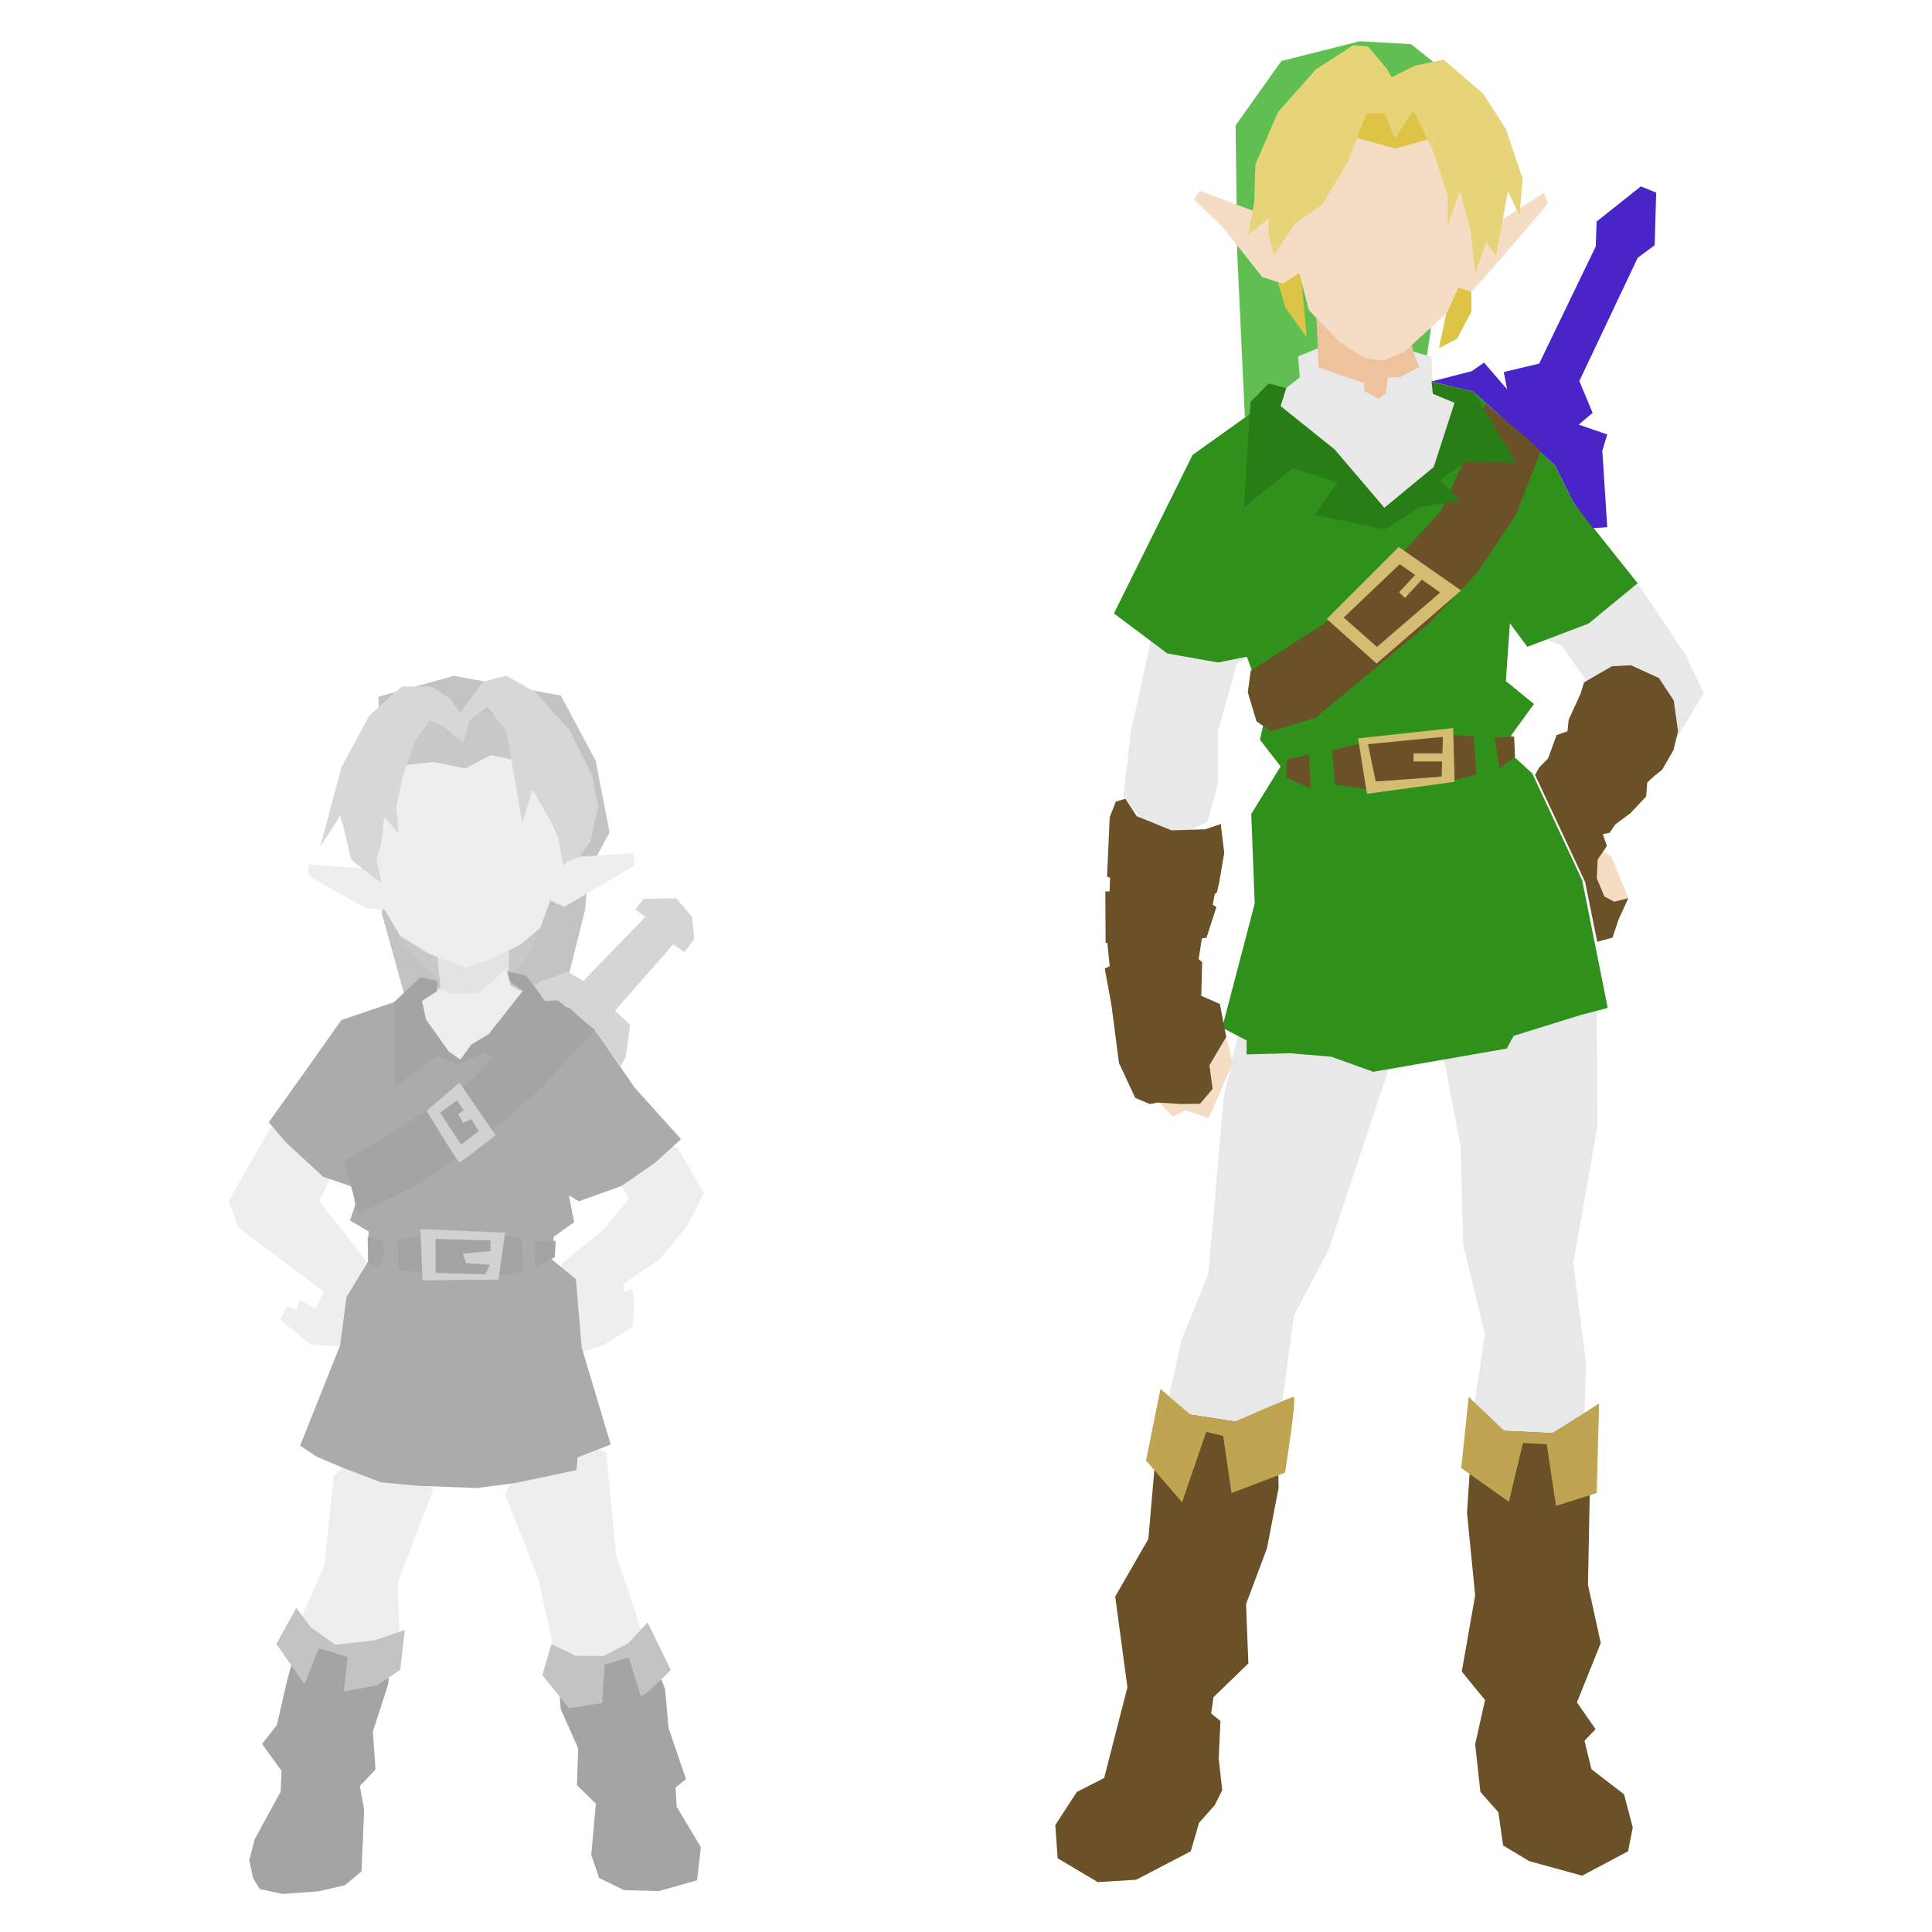 <?xml version="1.0" encoding="UTF-8" standalone="no"?>
<!-- Created with Inkscape (http://www.inkscape.org/) -->

<svg
   xmlns:dc="http://purl.org/dc/elements/1.1/"
   xmlns:cc="http://creativecommons.org/ns#"
   xmlns:rdf="http://www.w3.org/1999/02/22-rdf-syntax-ns#"
   xmlns:svg="http://www.w3.org/2000/svg"
   xmlns="http://www.w3.org/2000/svg"
   xmlns:sodipodi="http://sodipodi.sourceforge.net/DTD/sodipodi-0.dtd"
   xmlns:inkscape="http://www.inkscape.org/namespaces/inkscape"
   width="1000"
   height="1000"
   viewBox="0 0 264.583 264.583"
   version="1.1"
   id="svg8"
   inkscape:version="0.92.2 (5c3e80d, 2017-08-06)"
   sodipodi:docname="era_adult.svg">
  <defs
     id="defs2" />
  <sodipodi:namedview
     id="base"
     pagecolor="#ffffff"
     bordercolor="#666666"
     borderopacity="1.0"
     inkscape:pageopacity="0.0"
     inkscape:pageshadow="2"
     inkscape:zoom="0.49497476"
     inkscape:cx="-175.90426"
     inkscape:cy="410.88375"
     inkscape:document-units="mm"
     inkscape:current-layer="layer1"
     showgrid="false"
     units="px"
     inkscape:window-width="1920"
     inkscape:window-height="1137"
     inkscape:window-x="-8"
     inkscape:window-y="-8"
     inkscape:window-maximized="1" />
  <g
     inkscape:label="Ebene 1"
     id="layer1"
     transform="matrix(1.19,0,0,1.19,-34.583,-61.616)">
    <g
       id="g848"
       inkscape:label="adult">
      <path
         style="display:inline;fill:#61bf52;fill-opacity:1;stroke:none;stroke-width:0.265px;stroke-linecap:butt;stroke-linejoin:miter;stroke-opacity:1"
         d="m 172.322,99.755 -0.869,-18.642 -0.2,-14.9 5.279,-7.417 9.02,-2.272 5.88,0.334 4.477,3.541 -2.205,29.4 -1.054,7.157 z"
         id="path868"
         inkscape:connector-curvature="0"
         inkscape:label="hat" />
      <path
         style="display:inline;fill:#dec446;fill-opacity:1;stroke:none;stroke-width:0.265px;stroke-linecap:butt;stroke-linejoin:miter;stroke-opacity:1"
         d="m 179.444,90.625 -2.457,-3.449 -1.417,-4.866 -0.425,-6.756 3.969,-8.41 7.512,-3.827 7.985,-0.331 6,8.41 -0.331,7.087 -1.89,6.378 v 2.788 l -1.654,3.118 -2.079,1.087 0.85,-4.063 0.614,-3.922 -17.481,-2.221 0.378,4.252 z"
         id="path881"
         inkscape:connector-curvature="0"
         sodipodi:nodetypes="cccccccccccccccccc"
         inkscape:label="hair-dark" />
      <path
         style="display:inline;fill:#efc29e;fill-opacity:1;stroke:none;stroke-width:0.265px;stroke-linecap:butt;stroke-linejoin:miter;stroke-opacity:1"
         d="m 180.72,91.853 -0.162,-3.507 10.793,1.901 0.33,1.985 1.411,1.912 -5.334,3.974 -7.594,-3.51 z"
         id="path877"
         inkscape:connector-curvature="0"
         sodipodi:nodetypes="cccccccc"
         inkscape:label="skin-shadow" />
      <path
         style="display:inline;fill:#f5dcc4;fill-opacity:1;stroke:none;stroke-width:1px;stroke-linecap:butt;stroke-linejoin:miter;stroke-opacity:1"
         d="m 739.822,130.715 -24.109,6.873 -24.285,-6.695 -26.071,38.036 -34.643,-13.035 -2.5,3.75 12.5,12.143 17.143,21.607 8.928,2.857 7.143,-4.643 4.107,16.07 13.547,14.078 10.918,6.816 c 0,0 7.501,1.25 8.215,0.893 0.714,-0.357 8.75,-3.572 8.75,-3.572 l 18.57,-16.965 5,-11.07 c 0,0 4.286,1.607 5.357,1.785 1.071,0.179 33.572,-38.215 33.572,-38.215 L 780.178,156.785 755,172.857 Z m 65.803,311.963 -7.947,7.5 9.732,19.287 9.375,-6.34 -7.32,-18.035 z m -168.092,75.984 -27.527,30.178 9.092,9.092 5.303,-2.777 10.102,3.408 4.924,-10.859 5.557,-13.258 -2.777,-11.111 z"
         transform="matrix(0.265,0,0,0.265,0,32.417)"
         id="path870"
         inkscape:connector-curvature="0"
         inkscape:label="skin"
         sodipodi:nodetypes="ccccccccccccccccccccccccccccccccccccc" />
      <path
         style="display:inline;fill:#e8e8e8;fill-opacity:1;stroke:none;stroke-width:0.265px;stroke-linecap:butt;stroke-linejoin:miter;stroke-opacity:1"
         d="m 180.72,91.853 -2.268,0.945 0.189,2.41 -1.559,1.228 -1.701,2.268 -13.844,26.694 -2.338,10.628 -0.852,7.335 4.323,5.568 5.361,-2.578 1.19,-4.413 0.005,-6.019 2.181,-7.73 1.148,-0.838 30.268,-3.842 6.001,2.615 2.726,3.89 10.261,7.051 3.316,-5.525 -2.123,-4.46 -5.481,-8.182 -18.283,-17.218 -1.559,-4.205 -3.733,-0.378 -0.142,-4.252 -2.126,-0.614 0.709,1.795 -2.268,1.181 h -1.323 l -0.283,1.842 -0.804,0.614 -1.654,-0.898 v -0.898 l -5.244,-1.796 z m 22.915,73.233 -8.672,7.153 2.2,11.557 0.284,11.198 2.504,10.3 -1.228,8.127 5.48,12.142 7.229,-11.292 0.142,-5.622 -1.465,-11.528 2.787,-15.686 -0.091,-13.562 z m -21.323,1.453 -10.679,3.86 -1.749,7.599 -1.737,20.279 -3.14,7.818 -1.437,6.582 4.878,10.724 8.052,-9.288 1.47,-10.958 3.976,-7.55 7.133,-21.44 z"
         id="path899"
         inkscape:connector-curvature="0"
         sodipodi:nodetypes="cccccccccccccccccccccccccccccccccccccccccccccccccccccccccccc"
         inkscape:label="white" />
      <path
         inkscape:label="green"
         style="display:inline;fill:#2f911b;fill-opacity:1;stroke:none;stroke-width:0.265px;stroke-linecap:butt;stroke-linejoin:miter;stroke-opacity:1"
         d="m 177.082,96.436 -10.773,7.695 -9.054,18.241 6.147,4.61 5.847,1.036 3.307,-0.668 2.238,6.314 -0.735,3.241 2.372,3.074 -3.374,5.479 0.401,10.29 -3.742,14.299 2.806,1.47 v 1.604 l 4.944,-0.134 4.811,0.401 4.811,1.737 15.368,-2.673 0.802,-1.47 7.751,-2.405 3.074,-0.802 -2.94,-14.7 -5.746,-12.294 -2.305,-2.105 -0.1,-2.305 2.606,-3.575 -3.241,-2.639 0.468,-6.648 2.005,2.706 7.049,-2.673 5.646,-4.644 -7.35,-9.221 -2.138,-4.343 -9.409,-8.473 -4.583,8.693 -5.67,4.677 -5.717,-6.709 -6.237,-5.008 z"
         id="path897"
         inkscape:connector-curvature="0"
         sodipodi:nodetypes="ccccccccccccccccccccccccccccccccccccccc" />
      <path
         inkscape:label="sword"
         style="fill:#4924c6;fill-opacity:1;stroke:none;stroke-width:0.265px;stroke-linecap:butt;stroke-linejoin:miter;stroke-opacity:1"
         d="m 217.893,73.229 -5.093,4.048 -0.095,2.858 -6.514,13.49 -4.069,0.968 0.378,1.984 -2.652,-3.07 -1.418,0.988 -4.624,1.184 4.819,1.181 2.268,2.929 -2.268,-2.929 9.409,8.473 2.138,4.343 2.199,2.885 1.656,-0.11 -0.567,-8.788 0.567,-1.89 -3.284,-1.128 1.601,-1.351 -1.529,-3.663 6.709,-14.174 1.961,-1.465 0.173,-6.05 z"
         id="path865"
         inkscape:connector-curvature="0"
         sodipodi:nodetypes="ccccccccccccccccccccccccc" />
      <path
         style="display:inline;fill:#6a5127;fill-opacity:1;stroke:none;stroke-width:1px;stroke-linecap:butt;stroke-linejoin:miter;stroke-opacity:1"
         d="m 754.617,248.309 -7.609,21.352 -11.363,25 -23.74,26.012 -25,21.719 -34.094,21.971 -1.262,9.344 3.787,12.627 6.314,4.293 19.193,-5.809 23.232,-19.191 26.012,-21.719 20.961,-21.971 16.92,-25.254 10.781,-27.754 -5.082,-4.91 z m 63.33,113.656 -8.305,0.445 -12.053,6.965 -1.518,4.91 -5.18,11.34 -0.51,4.996 -4.758,1.702 -3.66,10.088 -3.84,3.93 -1.822,3.227 21.717,46.467 5.283,26.02 6.607,-1.785 2.68,-7.945 4.195,-9.197 -6.07,1.518 -4.287,-2.232 -3.303,-7.857 0.357,-8.213 4.018,-5.893 -1.785,-5.18 2.945,-0.535 2.5,-3.66 6.518,-4.822 6.875,-7.322 0.448,-5.982 3.215,-3.036 3.303,-2.588 4.91,-8.572 1.965,-8.125 -1.875,-13.393 -6.428,-9.732 z m -82.43,29.924 -33.336,3.535 -14.016,3.535 1.264,14.9 18.654,2.557 32.357,-4.324 10.354,-2.652 -1.135,-16.541 z m 31.693,1.01 -8.461,0.631 2.146,13.258 6.693,-5.176 z m -89.02,7.828 -9.723,2.146 -0.252,7.83 10.479,4.797 z m -79.803,19.193 -4.166,1.262 -2.652,6.82 -1.137,25.758 1.326,0.506 -0.252,5.934 -1.832,1e-4 0.127,22.35 h 0.758 l 1.01,10.102 -2.146,1.01 2.904,15.785 3.283,25.254 7.07,15.152 6.314,2.65 3.408,-0.631 10.102,0.631 8.334,-0.125 5.43,-6.441 -1.389,-10.227 7.324,-12.375 -2.779,-14.268 -8.08,-3.535 0.379,-14.648 -1.516,-1.262 1.39,-9.029 2.021,-0.314 4.293,-13.26 -1.58,-1.072 0.885,-4.672 0.947,-0.695 1.01,-4.545 2.146,-12.627 -1.516,-12.5 -6.691,2.271 -14.646,0.506 -15.152,-6.188 z m 17.553,259.609 -4.547,27.021 -3.029,34.85 -14.396,25.002 5.305,39.396 -10.102,39.395 -11.869,6.062 -9.344,14.395 1.01,14.395 17.424,10.354 16.668,-1.01 23.738,-12.375 3.571,-12.339 6.784,-7.612 3.283,-6.564 -1.516,-13.891 0.758,-16.162 -4.041,-3.283 1.01,-7.07 15.152,-14.648 -1.01,-25.758 9.092,-24.244 5.051,-26.264 -0.254,-14.395 4.293,-20.709 -22.98,6.314 -19.445,-3.031 z m 133.844,4.545 -3.029,45.963 3.535,35.859 -5.809,33.084 10.102,12.373 -4.293,19.193 2.273,20.709 7.828,8.838 2.02,14.395 11.365,6.818 22.98,6.314 19.951,-10.607 2.02,-10.354 -3.787,-14.395 -14.143,-10.859 -3.031,-12.375 4.799,-5.051 -8.082,-11.617 10.355,-25.758 -5.557,-25.254 0.758,-39.143 -1.768,-35.609 -14.395,8.84 -20.961,-1.01 z"
         transform="matrix(0.265,0,0,0.265,0,32.417)"
         id="path867"
         inkscape:connector-curvature="0"
         inkscape:label="brown"
         sodipodi:nodetypes="cccccccccccccccccccccccccccccccccccccccccccccccccccccccccccccccccccccccccccccccccccccccccccccccccccccccccccccccccccccccccccccccccccccccccccccccccccccccccccccccc" />
      <path
         style="fill:#bfa452;fill-opacity:1;stroke:none;stroke-width:1px;stroke-linecap:butt;stroke-linejoin:miter;stroke-opacity:1"
         d="m 613.632,676.21 -6.278,31.099 15.658,18.182 10.484,-30.626 7.354,1.786 3.627,24.801 23.234,-8.84 c 0,0 5.291,-33.21 3.775,-32.958 -1.515,0.252 -25.494,10.735 -25.494,10.735 l -19.445,-3.031 z m 133.85,3.462 -3.251,30.92 20.707,14.646 6.09,-25.538 10.326,0.536 4.041,26.77 17.676,-5.555 1.042,-38.915 -20.233,12.903 -20.961,-1.01 z"
         transform="matrix(0.265,0,0,0.265,0,32.417)"
         id="path860"
         inkscape:connector-curvature="0"
         inkscape:label="light-brown"
         sodipodi:nodetypes="cccccccccccccccccccccc" />
      <path
         inkscape:label="gold"
         style="fill:#d4bd72;fill-opacity:1;stroke:none;stroke-width:0.265px;stroke-linecap:butt;stroke-linejoin:miter;stroke-opacity:1"
         d="m 190.028,114.721 -8.284,8.286 5.733,5.131 9.733,-8.41 z m 0.118,1.984 1.773,1.242 -1.86,2 0.685,0.637 1.949,-2.095 2.107,1.476 -7.276,6.26 -3.827,-3.378 z m 6.147,18.86 -10.938,1.182 1.016,6.383 10.088,-1.379 z m -1.178,1.014 -0.061,1.896 h -3.32 v 0.935 h 3.29 l -0.057,1.749 -7.587,0.557 -0.884,-4.292 z"
         id="path880"
         inkscape:connector-curvature="0"
         sodipodi:nodetypes="cccccccccccccccccccccccccccc" />
      <path
         inkscape:label="dark-green"
         style="fill:#297d17;fill-opacity:1;stroke:none;stroke-width:0.265px;stroke-linecap:butt;stroke-linejoin:miter;stroke-opacity:1"
         d="m 203.587,105.035 -4.961,-8.174 -4.819,-1.181 0.142,1.417 2.504,1.039 -2.41,7.418 -5.67,4.677 -5.717,-6.709 -6.237,-5.008 0.661,-2.079 -2.032,-0.52 -2.079,2.126 -0.756,12.142 5.622,-4.536 5.15,1.654 -2.646,3.733 8.174,1.654 3.921,-2.551 4.772,-0.803 -2.41,-2.268 2.882,-2.173 z"
         id="path893"
         inkscape:connector-curvature="0"
         sodipodi:nodetypes="cccccccccccccccccccccc" />
      <path
         style="fill:#e7d479;fill-opacity:1;stroke:none;stroke-width:0.265px;stroke-linecap:butt;stroke-linejoin:miter;stroke-opacity:1"
         d="m 175.05,78.671 0.047,-1.795 -2.41,1.984 0.709,-3.733 0.142,-4.441 2.599,-6 4.347,-4.914 4.299,-2.788 1.701,0.142 2.173,2.551 0.567,0.992 2.646,-1.323 3.307,-0.709 4.536,3.874 2.646,4.11 1.937,5.764 -0.378,4.158 -1.323,-2.74 -1.37,7.418 -1.134,-1.606 -1.228,3.638 -0.567,-4.961 -1.228,-4.536 -1.417,4.016 v -3.496 l -1.654,-5.055 -2.268,-4.725 -2.126,3.166 -1.181,-2.835 h -2.126 l -2.032,5.433 -3.024,5.055 -3.118,2.173 -2.457,3.638 z"
         id="path879"
         inkscape:connector-curvature="0"
         sodipodi:nodetypes="ccccccccccccccccccccccccccccccccccc"
         inkscape:label="hair-light" />
    </g>
    <g
       id="g897"
       inkscape:label="child"
       style="opacity:0.5;fill:#f5dcc4;fill-opacity:1;stroke:none;stroke-opacity:1"
       transform="translate(17.296,2.268)">
      <path
         inkscape:connector-curvature="0"
         id="path894"
         d="m 58.265,163.9 -2.539,-9.221 -0.401,-24.99 8.686,-2.405 12.294,2.272 4.009,7.484 1.604,8.285 c 0,0 -2.272,4.009 -2.405,4.811 -0.134,0.802 -0.401,4.009 -0.401,4.009 l -1.871,7.484 -7.083,5.345 z"
         style="display:inline;fill:#888888;fill-opacity:1;stroke:none;stroke-width:0.265px;stroke-linecap:butt;stroke-linejoin:miter;stroke-opacity:1"
         inkscape:label="hat" />
      <path
         style="display:inline;fill:#929292;fill-opacity:1;stroke:none;stroke-width:0.265px;stroke-linecap:butt;stroke-linejoin:miter;stroke-opacity:1"
         d="m 61.988,162.157 -4.347,-4.63 -0.661,-21.356 4.252,-4.536 6.615,-0.095 5.486,3.265 3.302,11.665 -3.591,12.379 -2.929,3.496 z"
         id="path900"
         inkscape:connector-curvature="0"
         sodipodi:nodetypes="cccccccccc"
         inkscape:label="hair-dark" />
      <path
         style="display:inline;fill:#c7c7c7;fill-opacity:1;stroke:none;stroke-width:0.265px;stroke-linecap:butt;stroke-linejoin:miter;stroke-opacity:1"
         d="m 62.083,159.464 0.378,3.827 3.496,2.457 4.347,-4.394 0.047,-2.835 -3.827,-2.126 z"
         id="path902"
         inkscape:connector-curvature="0"
         inkscape:label="skin-shadow" />
      <path
         style="display:inline;fill:#dddddd;fill-opacity:1;stroke:none;stroke-width:1px;stroke-linecap:butt;stroke-linejoin:miter;stroke-opacity:1"
         d="m 257.59,392.393 -11.113,5.809 -13.889,-2.777 -11.617,1.262 -11.363,15.152 -4.293,30.053 -27.023,-2.02 0.254,5.051 24.496,13.889 8.334,0.758 6.818,11.363 12.627,7.83 16.162,6.061 9.85,-3.535 13.637,-6.566 8.586,-7.324 4.293,-11.869 6.061,2.779 30.557,-17.932 -0.504,-5.303 -28.789,1.768 -18.184,-41.164 z m 6.564,92.936 -11.742,10.48 -12.123,0.252 -5.049,-2.4 -21.719,14.396 33.082,29.926 33.84,-38.008 -14.395,-7.576 z M 161.965,553.928 143.75,586.072 147.857,597.5 185,625.447 l -3.572,7.5 -6.875,-4.02 -1.518,4.465 -3.838,-1.695 -3.125,5.803 13.213,10.982 12.322,0.715 17.32,-13.572 -4.285,-21.965 -21.695,-27.678 4.553,-8.66 -7.768,-20.625 z m 152.951,4.131 -0.379,21.844 3.029,5.051 -11.49,13.891 -18.057,14.646 5.178,37.25 4.924,0.631 8.965,-3.031 12.123,-7.828 0.631,-11.49 -0.885,-4.799 -3.787,1.516 0.252,-3.914 15.279,-10.354 12.121,-14.648 7.197,-14.268 -11.49,-19.824 z m -35.094,124.619 -16.072,30.715 14.465,36.785 6.428,29.645 L 311.25,802.5 c 0,0 11.965,-28.928 11.607,-30.178 C 322.5,771.072 311.965,740 311.965,740 l -4.287,-44.643 z m -66.25,3.572 -24.287,19.107 -3.928,38.928 -9.465,21.072 8.93,34.285 33.035,-23.928 -0.715,-23.93 L 232.5,711.607 Z"
         transform="matrix(0.265,0,0,0.265,0,32.417)"
         id="path904"
         inkscape:connector-curvature="0"
         inkscape:label="skin" />
      <path
         style="display:inline;fill:#555755;fill-opacity:1;stroke:none;stroke-width:0.265px;stroke-linecap:butt;stroke-linejoin:miter;stroke-opacity:1"
         d="m 74.568,164.768 2.806,0.735 3.14,2.94 4.276,6.214 5.345,5.947 -3.007,2.74 -3.875,2.673 -4.878,1.737 -1.136,-0.668 0.601,3.074 -2.339,1.67 -0.334,2.539 2.873,2.339 0.668,7.884 3.341,11.159 -3.809,1.47 -0.134,1.47 -6.949,1.47 -4.544,0.601 -6.815,-0.267 -4.209,-0.401 -4.544,-1.737 -2.806,-1.203 -1.938,-1.27 4.61,-11.559 0.735,-5.546 2.472,-4.076 0.067,-3.474 -2.138,-1.27 0.601,-1.804 -0.334,-2.071 -3.341,-1.136 -4.343,-4.009 -1.938,-2.272 4.009,-5.613 4.343,-6.147 6.08,-2.071 7.5,6.949 z"
         id="path920"
         inkscape:connector-curvature="0"
         sodipodi:nodetypes="ccccccccccccccccccccccccccccccccccccccc"
         inkscape:label="green" />
      <path
         style="display:inline;fill:#4a4a4a;fill-opacity:1;stroke:none;stroke-width:0.265px;stroke-linecap:butt;stroke-linejoin:miter;stroke-opacity:1"
         d="m 62.073,162.43 -1.938,-0.468 -3.007,2.873 0.134,9.755 c 0,0 4.677,-3.541 4.944,-3.541 0.267,0 2.205,1.002 2.205,1.002 l 3.14,-1.47 5.011,3.274 2.005,-9.087 -2.272,-3.007 -2.138,-0.468 0.334,1.203 1.47,1.002 -3.942,5.011 -2.005,1.203 -1.27,1.737 -1.336,-0.935 -2.606,-3.675 -0.468,-2.138 1.737,-1.136 z"
         id="path918"
         inkscape:connector-curvature="0"
         inkscape:label="dark-green" />
      <path
         style="fill:#acacac;fill-opacity:1;stroke:none;stroke-width:0.265px;stroke-linecap:butt;stroke-linejoin:miter;stroke-opacity:1"
         d="m 73.231,162.918 1.337,1.85 2.806,0.735 3.14,2.94 2.672,3.812 0.593,-1.144 0.509,-3.663 -1.748,-1.63 6.709,-7.63 1.276,0.898 1.134,-1.512 -0.236,-2.551 -1.843,-2.126 -3.733,0.047 -0.992,1.228 1.181,0.85 -7.134,7.371 -1.843,-1.039 -2.977,1.039 z"
         id="path954"
         inkscape:connector-curvature="0"
         sodipodi:nodetypes="cccccccccccccccccccc"
         inkscape:label="sword" />
      <path
         style="display:inline;fill:#494949;fill-opacity:1;stroke:none;stroke-width:1px;stroke-linecap:butt;stroke-linejoin:miter;stroke-opacity:1"
         d="m 286.504,498.838 -5.809,0.506 -25.379,27.904 -9.598,9.598 -23.484,14.773 -28.412,17.299 6.314,22.475 25.758,-12.373 25.254,-17.426 27.021,-23.486 24.75,-26.264 z m -47.477,101.016 -21.592,3.029 v 13.512 l 14.016,0.506 15.025,1.262 h 17.805 l 7.324,-1.641 -0.633,-14.27 -13.131,-2.271 z m -34.977,1.768 0.252,11.363 5.178,2.273 2.146,-6.945 -1.389,-5.303 z m 81.633,1.705 -9.406,0.314 0.631,11.365 8.459,-4.547 z m -110.674,168.758 -6.188,23.359 -4.168,18.184 -6.439,8.207 8.461,11.744 -0.379,8.965 -11.365,20.834 -2.271,8.965 1.641,7.828 2.904,4.672 9.85,2.146 15.656,-1.135 11.49,-2.652 7.197,-6.061 1.137,-26.77 -1.895,-10.229 6.82,-7.197 -1.137,-16.541 6.691,-20.582 1.389,-19.824 -16.414,6.062 -13.133,-2.904 z m 149.375,1.895 -11.994,10.229 -14.775,2.777 -11.236,-3.535 1.514,23.232 7.576,17.047 -0.504,16.035 8.207,8.082 -2.02,22.098 3.408,10.102 10.859,5.303 15.152,0.379 16.541,-4.672 1.643,-14.395 -10.48,-17.551 -0.506,-8.334 4.547,-3.662 -7.576,-22.098 -1.516,-16.793 z"
         transform="matrix(0.265,0,0,0.265,0,32.417)"
         id="path923"
         inkscape:connector-curvature="0"
         inkscape:label="brown" />
      <path
         style="display:inline;fill:#888888;fill-opacity:1;stroke:none;stroke-width:1px;stroke-linecap:butt;stroke-linejoin:miter;stroke-opacity:1"
         d="m 173.115,762.74 -8.713,15.658 12.207,17.482 6.25,-15.604 12.475,3.822 -1.607,14.951 14.203,-2.594 10.248,-6.707 2.035,-17.414 -13.195,4.547 -17.047,1.895 -10.73,-7.703 z m 152.51,6.367 -8.393,9.018 -10.805,5.535 -11.963,-0.088 -10.625,-5.09 -3.93,13.482 11.559,14.365 14.424,-2.223 1.072,-16.697 10.535,-3.125 c 0,0 4.463,15.09 5.178,16.607 0.714,1.518 13.037,-11.16 13.037,-11.16 z"
         transform="matrix(0.265,0,0,0.265,0,32.417)"
         id="path936"
         inkscape:connector-curvature="0"
         inkscape:label="light-brown" />
      <path
         style="display:inline;fill:#a3a3a3;fill-opacity:1;stroke:none;stroke-width:1px;stroke-linecap:butt;stroke-linejoin:miter;stroke-opacity:1"
         d="m 243.928,534.643 -14.285,12.322 c 0,0 13.571,22.32 14.285,22.32 0.714,0 15.715,-11.785 15.715,-11.785 z m -1.07,7.68 2.857,4.285 -2.322,1.785 2.143,3.75 3.572,-1.607 3.215,5.18 -7.68,5.893 -9.107,-13.93 z m -15.893,55.893 0.893,22.32 33.035,-0.357 2.857,-20.355 z m 6.607,4.285 23.928,0.715 -0.178,4.643 -11.965,1.07 1.428,4.107 10.357,0.715 -1.965,4.107 -21.605,-0.535 z"
         transform="matrix(0.265,0,0,0.265,0,32.417)"
         id="path941"
         inkscape:connector-curvature="0"
         inkscape:label="gold" />
      <path
         style="fill:#b0b0b0;fill-opacity:1;stroke:none;stroke-width:0.265px;stroke-linecap:butt;stroke-linejoin:miter;stroke-opacity:1"
         d="m 55.657,151.054 c -0.283,0 -3.496,-2.646 -3.496,-2.646 0,0 -1.181,-5.433 -1.323,-5.008 -0.142,0.425 -2.221,3.544 -2.221,3.544 l 2.457,-9.166 3.213,-5.953 3.733,-3.307 h 3.355 l 2.173,1.37 1.181,1.654 2.599,-3.544 c 0,0 2.457,-0.709 2.646,-0.709 0.189,0 3.402,1.89 3.402,1.89 l 4.016,4.488 2.504,5.103 0.709,3.544 -0.898,4.063 -1.228,1.701 -1.417,0.614 -0.472,0.425 -0.661,-3.733 -2.882,-5.008 -1.181,3.874 -0.803,-4.725 -1.039,-5.811 -2.173,-2.929 -2.032,1.654 -0.756,2.504 -2.362,-1.89 -1.512,-0.661 -1.701,2.504 -1.37,3.969 -0.756,3.544 0.283,3.024 -1.654,-1.937 -0.378,3.26 -0.52,1.606 z"
         id="path952"
         inkscape:connector-curvature="0"
         inkscape:label="hair-light" />
    </g>
  </g>
</svg>
